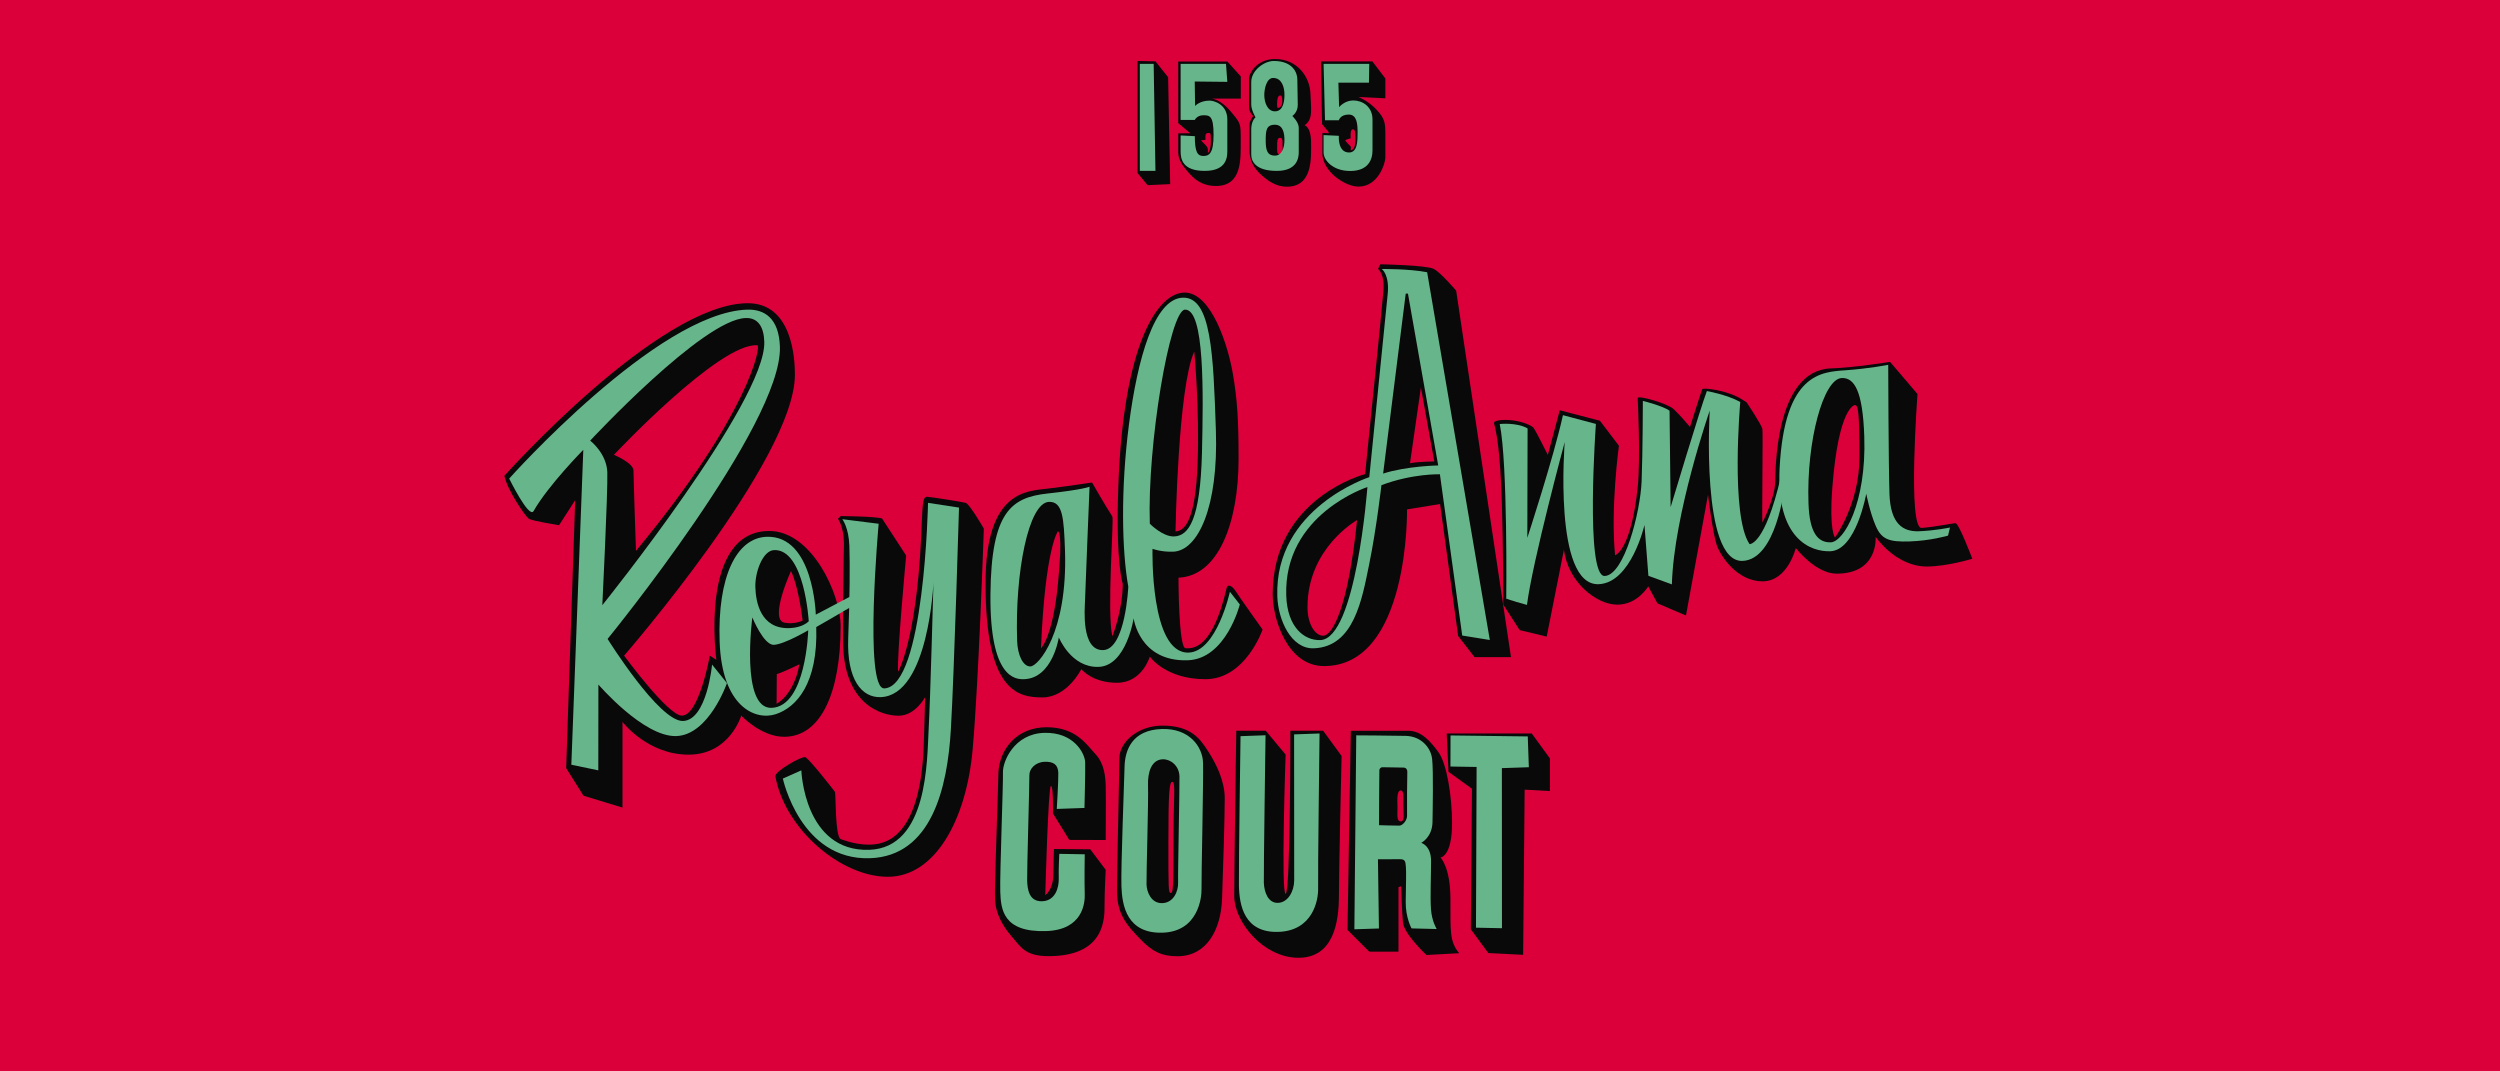 <?xml version="1.0" encoding="utf-8"?>
<!-- Generator: Adobe Illustrator 16.0.4, SVG Export Plug-In . SVG Version: 6.00 Build 0)  -->
<!DOCTYPE svg PUBLIC "-//W3C//DTD SVG 1.1//EN" "http://www.w3.org/Graphics/SVG/1.1/DTD/svg11.dtd">
<svg version="1.1" id="Layer_1" xmlns="http://www.w3.org/2000/svg" xmlns:xlink="http://www.w3.org/1999/xlink" x="0px" y="0px"
	 width="2800px" height="1200px" viewBox="0 0 2800 1200" enable-background="new 0 0 2800 1200" xml:space="preserve">
<rect y="-1.4" fill="#DB003A" width="2800" height="1200.9"/>
<polygon fill="#090909" points="1274,68.3 1294.1,68.7 1308.3,86.5 1310.6,206.2 1285.3,207.4 1274,193.7 "/>
<polygon fill="#67B58B" points="1276.6,71.5 1276.6,191.4 1294.1,191.4 1292.1,71.5 "/>
<path fill="#090909" d="M1468.4,159.1c-0.101-17.3-7.301-18.8-7.301-18.8c9.801-6.6,7.2-17.6,6.601-35.5
	c-0.601-17.9-14-38.7-39.7-38.7c-21.3,0-29.1,17.2-29.1,21.4s0,24.1,0,31.6c0,7.4,4.8,10.7,4.8,10.7s-4.2,5.5-4.2,9.2s0,10.9,0,29.6
	c0,10.9,4.4,19.6,13.6,27.7c6.7,5.9,15.7,12.8,28.101,12.8C1470.6,209.2,1468.5,176.4,1468.4,159.1z M1430.4,114.9
	c0-2.8,0.6-8,3.3-8c2.1,0,2.399,2.8,2.399,5.1s0.301,5.7-2.399,7.9C1429.5,123.2,1430.4,117.7,1430.4,114.9z M1433.7,172.9
	c-3.9,0-3.3-3.7-3.3-8.9s-0.101-9.7,3.3-9.7c3.399,0,2.7,5.5,2.7,7.6S1437.6,172.9,1433.7,172.9z"/>
<path fill="#090909" d="M1551.6,87.9l-14.5-19.1h-57.6l1.2,70.2l7.399,8.9v1.3l-7-0.3c0,0-0.1,17.9-0.1,22.3
	c0,21.1,25.6,37.8,40.5,37.8c22.9,0,30.1-27.4,30.1-32.2c0-4.8,0-13.1,0-26.5c0-13.4-0.899-17.9-10.1-27.7c-9.2-9.8-20-14-20-14
	l30.1,1.5V87.9z M1512.8,168.3l0.2-4c0,0-6.9-6.7-6.2-7.3c0.7-0.7,6-2.1,6-2.1s-1-10,2.2-10c1.8,0,3.1-0.5,3.1,11.7
	C1518.1,168.8,1512.8,168.3,1512.8,168.3z"/>
<path fill="#090909" d="M1389.6,158.1c0-20.1,0.4-19.5-11.3-33.4c-11.7-13.9-21.399-14.3-21.399-14.3h32.8V85.6l-15-16.7H1319.6v69
	l13.5,11.3l-13.5,0.2c0,0,0,12.5,0,21.4c0,8.9,6.4,16.7,11.5,22.4c5.2,5.8,13.7,15.1,30.801,15.1
	C1391.2,208.3,1389.6,178.1,1389.6,158.1z M1352.8,171.4c0,0,0-0.9,0-4.4s-7.5-8.6-7.5-10c0,0,4.9,0.2,4.9-0.8
	c0-1.8-1.101-7.2,2.6-7.2c2.7,0,3.4-1.5,3.4,9.4C1356.1,169.3,1352.8,171.4,1352.8,171.4z"/>
<path fill="#67B58B" d="M1373.1,71.5h-50.8v62.8h15.9c0,0,2.399-5.2,9.5-5.2c7.1,0,11.5,0.4,11.5,21.8s-5.2,23.8-11.5,23.8
	s-9.5-4-9.5-22.2l-15.9-0.8c0,0,0,9.5,0,17.9s2,21.8,27,21.8s25.3-15.9,25.3-22.6c0-6.8,0-29.4,0-35c0-16.7-14.6-21.1-19.8-21.1
	c-11.1,0-16.3,6-16.3,6l-0.4-27.4l36.5,0.4L1373.1,71.5z"/>
<path fill="#67B58B" d="M1447.4,129.9c0,0,6.1-3.9,6.1-12.3c0-8.3-0.5-21.9-0.5-29s-5.2-20.3-26.2-20.3
	c-11.5,0-25.399,11.1-25.399,23.4c0,12.3,0,19.1,0,25.4c0,6.3,4.8,14.3,4.8,14.3s-4.8,3.6-4.8,13.5s0,20.7,0,28.2
	s4.8,18.3,28.6,18.3s24.6-15.9,24.6-21.1c0-5.2,0-21.1,0-27.4C1454.5,136.6,1447.4,129.9,1447.4,129.9z M1427.9,174.3
	c-8.301,0-10.301-5.6-10.301-16.7s0.4-17.9,10.301-17.9c9.5,0,10.699,10.3,10.699,17.3S1436.3,174.3,1427.9,174.3z M1427.9,124.7
	c-8.7,0-11.9-10.7-11.9-18.3c0-7.5,2.8-19.1,9.9-19.1c9.5,0,12.699,9.9,12.699,18.7S1436.7,124.7,1427.9,124.7z"/>
<path fill="#67B58B" d="M1533.6,71.5H1482.4l1.6,63.2h15.5c0,0,1.6-6.4,11.1-6.4s9.9,11.5,9.9,20.3c0,8.7,0,22.2-9.5,22.2
	c-13.1,0-11.5-18.7-11.5-18.7l-17.1-0.8c0,0,0,11.1,0,19.5c0,8.3,9.899,20.7,29.8,20.7c19.899,0,25-12.3,25-23s0-24.6,0-34.6
	c0-14.7-11.5-21.4-21.5-21.4c-9.9,0-15.9,7.5-15.9,7.5l-0.8-27.4h34.2L1533.6,71.5z"/>
<path fill="#090909" d="M861.6,594.7c-79,0-59.3,144.3-59.3,144.3l-7.3-4.7c0,0-12,67.2-31.3,67.2c-15.5,0-64.7-67.2-64.7-67.2
	s191.3-220,191.3-314.7c0-17.3-2.7-80-52.7-80C737.6,339.6,564.9,532.9,564.9,532.9c3.3,16,23.3,45.3,27.3,48c4,2.699,34,7.3,34,7.3
	l18-28L634.1,860.3l19.4,30.9l43.7,13.3v-96c0,0,27.7,36.7,74,36.7s59-43.8,59-43.8s22,23.8,48,23.8c41,0,63.3-49,63.3-124
	C941.6,665.7,909.3,594.7,861.6,594.7z M687.6,509.4c0,0,118.101-125.9,160.7-122.7c4.3,0.3-8.8,76.5-135.2,229.3
	c-0.3,0.3-0.6,0.7-0.8,1c0,0-2.8-81.5-2.8-90S687.6,509.4,687.6,509.4z M869.8,788.2L870,755c7-2,25.4-11,25.4-11
	C888.9,779,869.8,788.2,869.8,788.2z M878.9,697.5c-18.101-2.9,7-58,7-58c9,19,13,55.5,13,55.5S890.9,699.5,878.9,697.5z"/>
<path fill="#090909" d="M941.6,578c0,0,38.7,0.3,46.301,2.7l27,41.5c0,0-10.7,114.5-9,130.2c0,0,20.199-34.801,25.699-149
	c1.7-35,1-47.301,6.7-47c5.7,0.3,39,5.699,43.3,6.8c4.301,1.1,20.301,28.8,20.301,28.8s-5.5,167-12.5,247s-42.5,143-95,143
	s-115.2-53.1-126-112.5c-1-5.5,29.5-22.8,33.5-21.5s32.3,37.3,33.3,39s0,49.7,6.3,52.7c0,0,15,6.3,31.3,6.3s57-4.3,61.7-108.3
	l1.7-57c0,0-11,20.899-29.7,20.899s-62.3-11.899-62.3-84.3c0-72.399,1-96,1-108.3c0-19-6.7-28-6.7-28L941.6,578z"/>
<path fill="#090909" d="M1383.9,662c-4-6.3-9-8-10-3.7c-16,69.2-38,68-46,67.8c-8-0.199-8-79.1-8-79.1c44-1.7,67.3-60,67.3-133.3
	c0-42-1.3-66-6.5-95.7c-5.101-29.7-23.5-90.3-53.9-90.3c-30.399,0-68.7,57.7-74.3,217.3c-3.1,86.3,5,109,5,109
	c-0.3,31-11.7,58.7-11.7,58.7c-6.3-28.3,2-131.3,0-134.3c-6.6-9.9-22.7-38-22.7-38s-24,3.699-48.3,6.699s-71,1.301-71,106.301
	c0,121,36,127.699,63.8,127.699c27.801,0,43.5-31.699,43.5-31.699s11.7,15.3,40,15.3c28.301,0,36.7-29.3,36.7-29.3
	s17.3,25.3,62.3,25.3s64-55.601,64-55.601S1387.9,668.4,1383.9,662z M1184.9,654c-6,60.3-19,72.1-19,72.1
	c4.699-112.6,19-131.1,19-131.1S1190.9,593.7,1184.9,654z M1316.6,594c0,0,2.7-160,21-200.3c0,0,6,64.3,3.7,125.3
	s-13,75.3-24.7,76.3V594z"/>
<path fill="#67B58B" d="M765,807.5c-26.7,0.9-84.5-91.9-84.5-91.9s196-240.1,193-327.399c-1.1-31.3-16.8-42.101-36.8-41.4
	C736.1,350.2,570.3,536,570.3,536s22.2,45.3,27.3,36.4C614,543.6,653.3,503.8,653.3,503.8L639.9,856.5l30.199,6.3l0.101-96.1
	c0,0,50.7,59,87.3,57.7c36.6-1.301,56.7-59.301,56.7-59.301l-16.7-20.8C797.6,744.3,791.7,806.6,765,807.5z M661,493.5
	c0,0,126.1-135.7,174.1-137.3c14-0.5,20.4,10,20.9,26.6c2.3,66.5-181.4,295-181.4,295S680.9,550.2,680.2,528.9
	C679.4,507.6,661,493.5,661,493.5z"/>
<path fill="#67B58B" d="M951.7,668.4l-38,20c0,0-2.4-89-55-87.2c-34,1.2-55.2,44.899-52.7,117.5c2.5,72.6,39.7,88.7,62.8,81.2
	c23.101-7.5,47.5-34.301,45.4-97.601c0,0,34.7-19.899,37.899-22C955.4,678.3,951.7,668.4,951.7,668.4z M864.1,792.8
	c-35,1.2-21.5-101.3-21.5-101.3s12.601,31.1,24.101,30.7c11.5-0.4,38.5-16.3,38.5-16.3S903,791.5,864.1,792.8z M884.2,703.5
	c-32.4,1.1-37.7-29.2-38.2-45.7c-0.6-16.5,8.1-41.3,21.1-41.7c34-1.199,38.7,79.7,38.7,79.7S899.5,703,884.2,703.5z"/>
<path fill="#67B58B" d="M943.4,581.5l40.699,5.1c0,0-16.699,185.2,6.301,184.4c45-1.5,49-207.8,49-207.8l34.699,5.3
	c0,0-5.3,181.8-9.1,248s-21.7,142.3-90.6,144.7c-78,2.6-97.601-89.2-97.601-89.2l20.7-9.2c0,0,3.1,91.4,76.1,89
	c66-2.2,64.601-100.8,66.5-134.8c1.9-34,5.4-164.8,5.4-164.8s-5.2,126.8-59.2,128.6c-21,0.7-38-19.399-36.3-65.8
	c1.8-46.4,2-83.1,1.3-103.6C950.6,590.7,943.4,581.5,943.4,581.5z"/>
<path fill="#67B58B" d="M1377.5,662.8c0,0-14.7,67-46.2,68.101c-43.5,1.5-40.5-116.2-40.5-116.2s10.101,3.7,23.101,3.2
	c28-1,50.8-50.301,47.899-135.7c-2.899-85.5-5.1-149.9-37.1-148.8c-32,1.1-50.7,68.8-60.2,141.6c-9.5,72.9-8,142-0.8,182.1
	c0,0-3.101,70.101-28.101,71c-25,0.801-20.6-46.8-20.399-54.8s5.1-128.2,5.1-128.2s-6.399,3.2-46.8,7.601
	c-40.4,4.399-63.4,19.7-64.2,113.2s27.7,95.1,37.7,94.8c32-1.101,38.9-46.8,38.9-46.8s13.699,34.1,44.6,33
	c31-1.101,39.2-54.4,39.2-54.4s6.2,48.8,60.6,47c43-1.5,58.3-62.5,58.3-62.5L1377.5,662.8z M1154.2,746.4c-8.5,0.3-14.5-13-15-28.5
	c-2.601-76.5,12.7-155,35.7-155.801c15.5-0.5,16.6,18.4,17.899,54.4C1195.9,709,1162.7,746.1,1154.2,746.4z M1287.8,586.6
	c-3-88.3,22.4-239.199,39.4-239.8c22-0.7,20.6,92.4,19,160.4c-1.9,75-14.8,93.1-31.3,93.6C1302.3,601.3,1287.8,586.6,1287.8,586.6z"
	/>
<path fill="#090909" d="M2190.3,586c-3.7,0-22,4-38,5.3s-4.7-150-4.7-150l-30.699-36c0,0-42,6.7-66,7.3
	c-63.801,1.801-62.301,118-62.7,127.7c-0.601,18.4-14.3,45-14.3,45c-0.7-2,0.699-100,0-104.7c-0.7-4.699-17.7-30-17.7-30s0,0-4.7-3
	c-16.4-10.6-44-13.699-45-11.699s-13.699,42.3-13.699,42.3s-11-13.3-18.301-20c-7.3-6.7-41-16-40.3-12.3c0,0,3.399,67.699,0,100
	c-7.5,71-25.3,76-25.3,76c-5.301-52.7,4.3-122.7,4.3-122.7l-21.3-28l-45-11.7l-13.301,50c0,0-14.3-28.7-16.3-30.7s-10-6-21-7.7
	c-11-1.699-24-0.699-23,3c3.3,12,7,34.301,8.7,87c1.7,52.7,1.7,116.101,1.7,116.101l18.3,28.5l30.3,7.3l19.3-97.3
	c4.7,36.7,36.7,61.5,59.7,61.5s34.7-20.5,34.7-20.5l10.3,19l32,13.7L1913,554.1c0,0,5.3,43.7,9.7,56.301
	c4.399,12.6,23,40.699,51.3,40.699s37.3-37.3,37.3-37.3s22,28.7,45.7,28.7c47.3,0,43.7-41.3,43.7-41.3s22.3,33.3,57.3,33.3
	c22.7,0,51-8.7,51-8.7S2193.9,586,2190.3,586z M2055.2,602c0,0-6.7-7.3-3-55.8c7-91,25.2-92.5,25.2-92.5c3.5,0,5.199,5,5.199,58
	S2055.2,602,2055.2,602z"/>
<path fill="#090909" d="M1630.9,325.5c0,0-17-20-25-24.3c-8-4.3-60-5.2-60-5.2l-2.5,5.2c0,0,7.5,5.3,6.1,23.8s-20.6,206-20.6,206
	s-103.5,26.7-103.5,134.5c0,27,16,80.5,57.5,80.5c95.8,0,93-175.5,93-175.5l37-6l20.199,147.8l18.4,23.7h40.8L1630.9,325.5z
	 M1481.9,712c-9,0-17.5-13-17.5-32c0-66.5,55.5-97.5,55.5-97.5C1509.9,681.5,1492.1,712,1481.9,712z M1579.2,518.8l12.2-84.8
	l15,82.8C1606.4,516.8,1588.7,517,1579.2,518.8z"/>
<path fill="#67B58B" d="M1598.4,304.9c-20.801-4-50.801-3.6-50.801-3.6s8.9,6.2,6.601,28.3C1551.9,351.7,1533.6,534.4,1533.6,534.4
	s-106.399,34.5-103,133.699c0.9,26,15.301,58.801,40.7,58c45.3-1.5,54.2-55.199,62.2-94.199s13.7-88.5,13.7-88.5
	c34.899-13.2,65.5-12.2,65.5-12.2l25,180.6l30.899,5L1598.4,304.9z M1478.8,716.9c-18,0.6-37-14.301-38.2-49.7
	c-3.1-91.4,90.9-121.7,90.9-121.7S1518.8,715.5,1478.8,716.9z M1549.1,530.4l25.301-201.5l2.5-0.101l33.899,192.5
	C1610.8,521.3,1575.6,521.9,1549.1,530.4z"/>
<path fill="#67B58B" d="M1679.7,474.9c0,0,18.899-2.101,31.2,4.899L1710.6,602.4c0,0,29.5-90.101,39.9-137.4l36.9,9.8
	c0,0-12.2,171,9.8,170.3c22-0.699,40.1-71.899,41.399-106c1.301-34.1,1.4-90.1,1.4-90.1s22.7,5.7,29.9,11l1.199,108
	c0,0,33.7-112.2,40.601-130c0,0,22.1,3.8,37.399,12.2c0,0-11.199,127.5,10.4,159.2c0,0,17.1,1.899,35-75.2l4,11.5
	c0,0-8.9,81.2-46.9,82.5c-47,1.6-36.699-168.3-36.699-168.3S1874.8,575.3,1872.5,654.5l-26.3-9.6l-4.4-56.9
	c0,0-14.899,65-51.399,66.3c-51,1.7-37.9-159.3-37.9-159.3s-36,133.3-42.3,182.5c0,0-23.2-6.2-23.801-7.7
	c-0.6-1.5,0.601,1.5,0.601,1.5S1688.8,519.1,1679.7,474.9z"/>
<path fill="#090909" d="M1197.6,940.7l-18.3-29.7c0,0,0.7-31.3-2.3-30.7c-3,0.601-6.3,122.3-6.3,122.3s8.699-5.699,9-22.699
	c0.3-17,0.699-29,0.699-29l40.7,0.3l17.3,23c0,0-1.3,24.3-1.3,38.7c0,14.399,1.7,58-62.7,58c-26.699,0-31.3-10.7-41-21.7
	c-9.699-11-18.3-25.3-19-42c-0.699-16.7,3.7-124.3,3.7-138.7c0-29,20.7-54,54-54s45,19.7,55,30.3c10,10.601,11,26,11.3,35.3
	c0.301,9.301,0,60.7,0,60.7L1197.6,940.7z"/>
<path fill="#090909" d="M1384.6,818.4h33L1439.9,845.1c0,0-5.4,156,0,156c5.399,0,5.3-182.699,5.3-182.699h36.7l20.699,28.3
	c0,0-3,127-3,156.3s-5.699,69.7-45.3,69.7c-39.6,0-72-40.3-72-69.3S1384.6,818.4,1384.6,818.4z"/>
<polygon fill="#090909" points="1648.6,883.4 1622.3,864.4 1620.3,821.5 1715.6,821.5 1735.9,849.4 1735.9,886 1707.6,884.4 
	1705.9,1069.4 1666.9,1067.4 1647.3,1040.8 "/>
<path fill="#090909" d="M1353.3,841.7c-9-14-19-29-51.5-29c-28.2,0-48.1,19.3-48.1,36.3s-2.7,121.3-2.7,148.7
	c0,27.399,12.3,39.7,26,54s24.3,19.3,41.7,19.3c33.3,0,48.7-30.3,50-64s3-93.7,3-113S1362.3,855.7,1353.3,841.7z M1314.3,941.9
	c0,50.8-0.3,58.199-3,58.199s-2.7-3-2.7-57.199c0-54.2,1-67.2,4.301-67.2C1316.9,875.7,1314.3,891,1314.3,941.9z"/>
<path fill="#090909" d="M1624.5,1006.7c-0.1-36-11.2-46.3-11.2-46.3s13-0.7,13-38.301c0-30.699-6-66.699-15-79.3
	c-9-12.6-19.7-24.3-33.7-24.3s-64.699,0-64.699,0l-3.7,223l24.4,24.4h32.699V993.6l3-1c0,0,0.7,27.7,2,40.7
	c1.301,13,26.301,36.3,26.301,36.3l36.699-2C1623.3,1054.4,1624.6,1042.7,1624.5,1006.7z M1568.9,920c-4.9,0-3.7-7.7-3.7-15
	s-1.3-19.7,3.7-19.7c3.699,0,2.8,8,2.8,15.7S1573.8,920,1568.9,920z"/>
<path fill="#67B58B" d="M2149.1,595c-17.5,0.6-31.8-7.9-32.899-41.9s-1.399-144.5-1.399-144.5s-20.9,4.2-47.801,6.101
	c-27,1.899-68.199,3.2-73.8,109.1c-4.3,80.2,35.2,94.4,56.7,93.601c29-1,40.3-64.4,40.3-64.4s4.2,21.4,10.7,36.2s14.6,18,38.1,17.2
	c23.5-0.801,42.801-6.5,42.801-6.5L2184,590.8C2184,590.9,2166.6,594.4,2149.1,595z M2050.5,607.4c-14.5,0.5-23.9-10.7-25-43.7
	c-2.4-70,16.8-139.7,37.3-140.3c14-0.5,23.5,14.199,25.2,65.699C2090.5,563.5,2065,606.9,2050.5,607.4z"/>
<path fill="#67B58B" d="M1183.6,906l31-1.1c0,0,1.101-41.101,0.801-51.101c-0.301-10-12.7-34.1-46.101-33
	c-33.5,1.101-46.399,32.101-46,44.3c0.4,12.2-3.6,113.9-3,133.4c0.7,19.5,2.601,45.9,51.5,44.3c41-1.399,43.5-31.5,43.101-41.5
	c-0.5-13.5,0-44.5,0-44.5l-28.5-0.5c0,0-0.9,17.5-0.601,27.5s-3.6,25.101-18.6,25.601s-16.5-13.9-16.8-23.4
	c-0.301-9.5,2.699-110.7,2.5-117.7c-0.2-7,6.5-14.7,17-15.1c10.5-0.4,15.1,3.5,15.399,12.5C1185.5,874.9,1183.6,906,1183.6,906z"/>
<path fill="#67B58B" d="M1301.1,816.5c-33,1.1-41.199,23.4-41.6,42.4S1255.3,970.6,1256,992.6s6.3,53.301,46.3,52
	c40-1.399,43.7-40,43.4-49s2.3-124.1,1.7-141.6C1346.8,836.4,1332.1,815.4,1301.1,816.5z M1319.5,988.4c0.3,10-5.2,22.699-17.7,23.1
	s-17.399-12.4-17.7-20.9c-0.3-8.5,2.301-95.1,1.7-110.6c-0.6-15.5,4-29.2,16.5-29.6c8.5-0.301,18.2,6.899,18.7,18.899
	C1321.3,881.3,1319.1,978.4,1319.5,988.4z"/>
<path fill="#67B58B" d="M1417.4,823.5l-28,1c0,0-2.101,144.2-1.801,166.7c0.301,22.5,5.801,53.8,44.301,52.5s44.8-35.5,44.399-49
	c-0.399-13.5,1.601-173.2,1.601-173.2l-28.5,1c0,0,0.1,151.1,0.1,163.6c-0.1,12.5-7.2,24.801-18.2,25.101
	c-11,0.399-15.399-12-15.8-22.5C1415.2,978.2,1417.4,823.5,1417.4,823.5z"/>
<path fill="#67B58B" d="M1602.8,964.5c0.101-17.5-11-20.5-11-20.5s12.2-6.1,12.601-23.1c0.199-12.5,1.1-57.2-0.4-70.7
	s-12.9-25.601-29.4-26c-16.5-0.4-55.6-0.601-55.6-0.601l-2.1,217.2l27.5-0.899l-1.101-77.5c0,0,18.5-0.101,24.5-0.101
	s6.3,2.3,6.8,8.8s0.101,17-0.199,39c-0.2,17.5,6.5,29.7,6.5,29.7l28.199,0.7c0,0-5.5-8.7-6.399-22.3
	C1601.7,1004.5,1602.8,982,1602.8,964.5z M1576.2,864.4c-0.2,2.5-0.5,45.3-0.3,49.5c0.1,4.199-4.4,10.699-8.601,10.8
	c-4.2,0.1-22.8-0.5-22.8-0.5s0.2-59,0.4-61.5c0.199-2.5,2.1-3.4,3.399-3.4c0,0,21.5,0.3,24,0.4
	C1574.8,859.9,1576.3,861.9,1576.2,864.4z"/>
<polygon fill="#67B58B" points="1624.6,823.7 1711.1,824.8 1712.3,859.3 1682.1,860.3 1682.2,1039.6 1653.1,1039 1653.8,859 
	1624.5,858.5 "/>
</svg>
